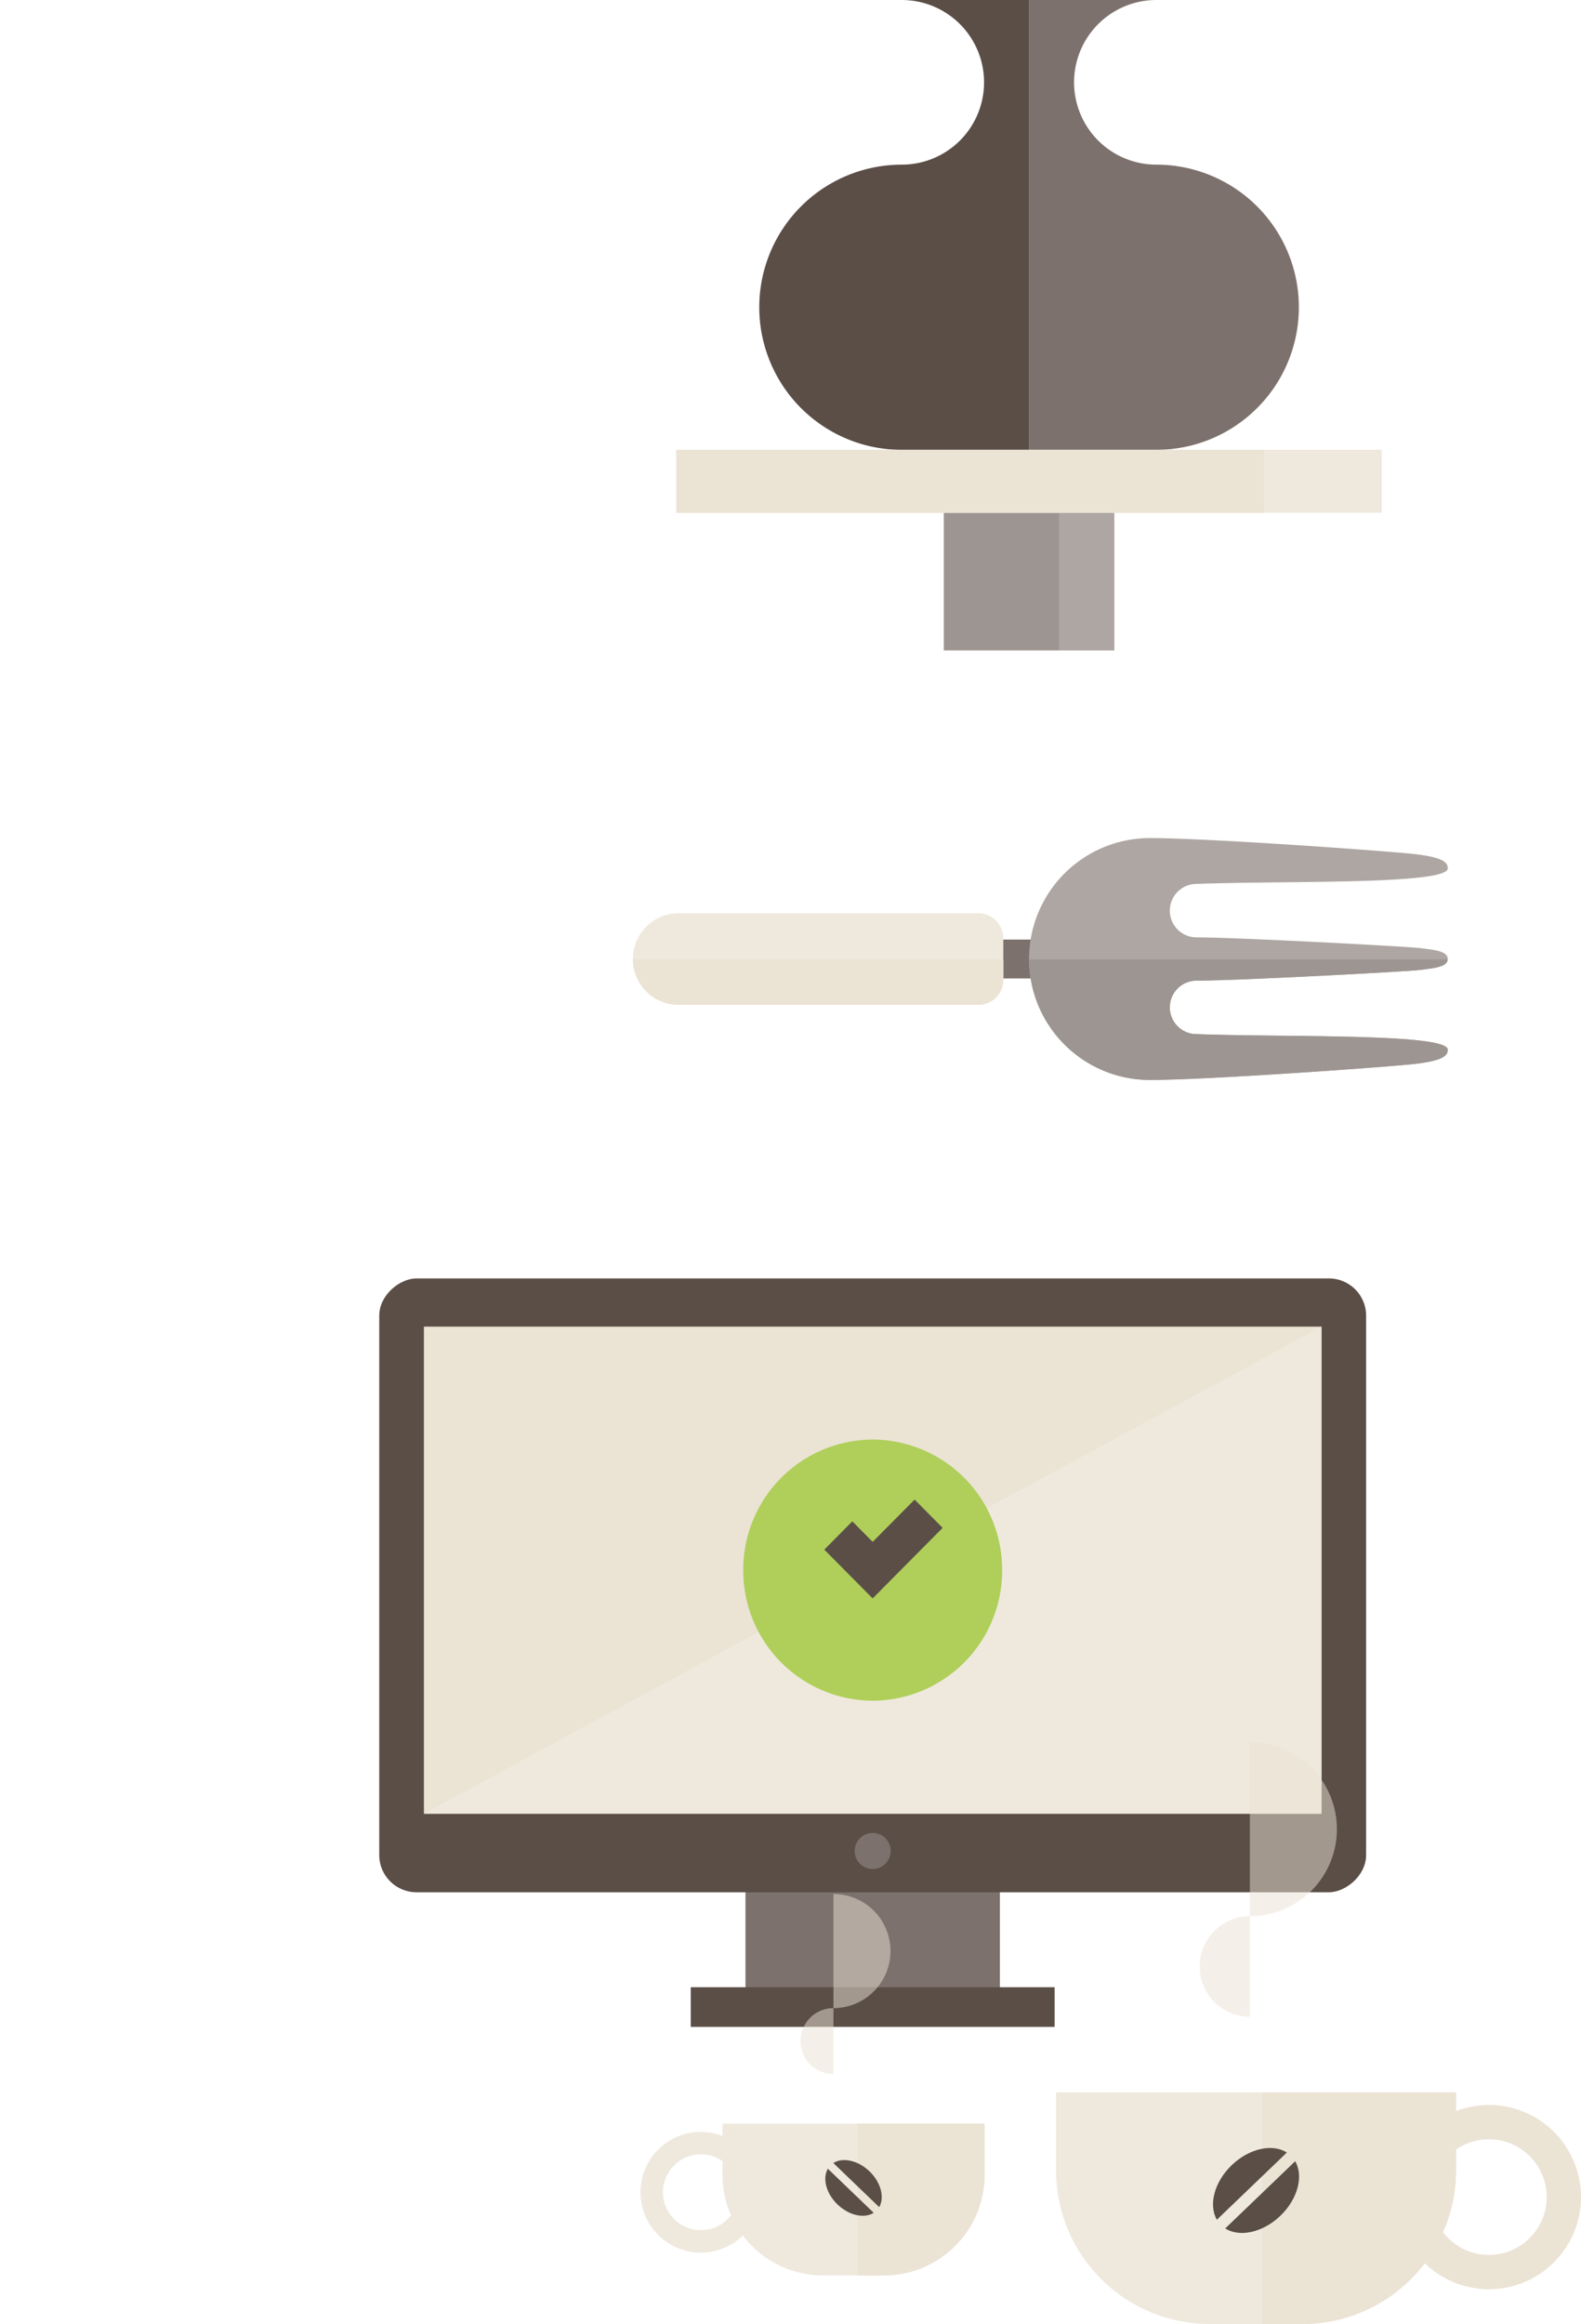 <svg xmlns="http://www.w3.org/2000/svg" width="282.728" height="415.386" viewBox="0 0 282.728 415.386">
  <g id="Group_4554" data-name="Group 4554" transform="translate(-1204.156 -1679.013)">
    <!-- <path id="Path_1549" data-name="Path 1549" d="M6073.255-1003.7c-22.113,0-21.617,57.713-21.617,66.936h0a21.618,21.618,0,0,0,21.618,21.618,21.619,21.619,0,0,0,21.618-21.618C6094.873-945.985,6095.369-1003.7,6073.255-1003.7Z" transform="translate(-4847.481 2934.316)" fill="#ada6a3"/> -->
    <!-- <path id="Path_1550" data-name="Path 1550" d="M6073.255-1003.7c-.032,0-.062,0-.094,0v88.547c.031,0,.062,0,.094,0a21.619,21.619,0,0,0,21.618-21.618C6094.873-945.985,6095.369-1003.7,6073.255-1003.7Z" transform="translate(-4847.481 2934.316)" fill="#9d9591"/> -->
    <!-- <rect id="Rectangle_2270" data-name="Rectangle 2270" width="6.951" height="6.951" transform="translate(1222.204 2018.126)" fill="#7c716c"/> -->
    <!-- <path id="Rectangle_2271" data-name="Rectangle 2271" d="M4.462,0H11.9a4.462,4.462,0,0,1,4.462,4.462v53.6a8.181,8.181,0,0,1-8.181,8.181h0A8.181,8.181,0,0,1,0,58.06V4.462A4.462,4.462,0,0,1,4.462,0Z" transform="translate(1217.593 2023.779)" fill="#efe9dd"/> -->
    <!-- <line id="Line_465" data-name="Line 465" y1="29.623" transform="translate(1222.204 1972.565)" fill="none" stroke="#7c716c" stroke-linecap="round" stroke-linejoin="round" stroke-width="4.462"/> -->
    <!-- <line id="Line_466" data-name="Line 466" y1="29.623" transform="translate(1229.155 1972.565)" fill="none" stroke="#7c716c" stroke-linecap="round" stroke-linejoin="round" stroke-width="4.462"/> -->
    <!-- <path id="Path_1551" data-name="Path 1551" d="M6076.974-910.538h-3.813V-844.3c.031,0,.062,0,.094,0a8.181,8.181,0,0,0,8.181-8.18v-53.6A4.462,4.462,0,0,0,6076.974-910.538Z" transform="translate(-4847.481 2934.316)" fill="#ebe3d4"/> -->
    <rect id="Rectangle_2272" data-name="Rectangle 2272" width="6.951" height="6.951" transform="translate(1389.227 1846.949) rotate(90)" fill="#7c716c"/>
    <path id="Path_1552" data-name="Path 1552" d="M6257.28-1105.51a21.617,21.617,0,0,0-21.618,21.618,21.618,21.618,0,0,0,21.618,21.618c10.367,0,43.171-2.368,47.455-2.877,5.007-.594,5.8-1.487,5.8-2.528,0-2.975-28.857-2.194-44.921-2.789a4.778,4.778,0,0,1-4.779-4.778,4.779,4.779,0,0,1,4.779-4.779c7.139,0,38.078-1.636,40.161-1.934s4.76-.446,4.76-1.933-2.678-1.637-4.76-1.934-33.022-1.934-40.161-1.934a4.778,4.778,0,0,1-4.779-4.779,4.778,4.778,0,0,1,4.779-4.778c16.064-.595,44.921.186,44.921-2.788,0-1.042-.794-1.934-5.8-2.529-4.284-.509-37.088-2.876-47.455-2.876" transform="translate(-4847.481 2934.316)" fill="#ada6a3"/>
    <path id="Rectangle_2273" data-name="Rectangle 2273" d="M4.462,0H11.9a4.462,4.462,0,0,1,4.462,4.462v53.6a8.181,8.181,0,0,1-8.181,8.181h0A8.181,8.181,0,0,1,0,58.06V4.462A4.462,4.462,0,0,1,4.462,0Z" transform="translate(1383.575 1842.243) rotate(90)" fill="#efe9dd"/>
    <path id="Path_1553" data-name="Path 1553" d="M6310.536-1067.679c0-2.975-28.857-2.193-44.921-2.789a4.778,4.778,0,0,1-4.779-4.778,4.778,4.778,0,0,1,4.779-4.779c7.139,0,38.078-1.636,40.161-1.934,2.037-.291,4.637-.443,4.749-1.842h-74.861a21.618,21.618,0,0,0,21.616,21.527c10.367,0,43.171-2.368,47.455-2.877C6309.742-1065.745,6310.536-1066.638,6310.536-1067.679Z" transform="translate(-4847.481 2934.316)" fill="#9d9591"/>
    <path id="Path_1554" data-name="Path 1554" d="M6231.056-1080.174v-3.627h-66.237a8.179,8.179,0,0,0,8.176,8.09h53.6A4.463,4.463,0,0,0,6231.056-1080.174Z" transform="translate(-4847.481 2934.316)" fill="#ebe3d4"/>
    <rect id="Rectangle_2274" data-name="Rectangle 2274" width="30.496" height="25.848" transform="translate(1372.933 1769.417)" fill="#9d9591"/>
    <rect id="Rectangle_2275" data-name="Rectangle 2275" width="9.885" height="25.848" transform="translate(1393.544 1769.417)" fill="#ada6a3"/>
    <path id="Path_1555" data-name="Path 1555" d="M6258.427-1225.874a14.715,14.715,0,0,1-14.715-14.715,14.715,14.715,0,0,1,14.715-14.714h-22.765v80.4h22.765a25.483,25.483,0,0,0,25.484-25.484A25.484,25.484,0,0,0,6258.427-1225.874Z" transform="translate(-4847.481 2934.316)" fill="#7c716c"/>
    <path id="Path_1556" data-name="Path 1556" d="M6212.9-1225.874a14.715,14.715,0,0,0,14.715-14.715A14.715,14.715,0,0,0,6212.9-1255.3h22.765v80.4H6212.9a25.484,25.484,0,0,1-25.484-25.484A25.485,25.485,0,0,1,6212.9-1225.874Z" transform="translate(-4847.481 2934.316)" fill="#5b4e47"/>
    <rect id="Rectangle_2276" data-name="Rectangle 2276" width="126.133" height="11.257" transform="translate(1325.114 1759.411)" fill="#efe9dd"/>
    <rect id="Rectangle_2277" data-name="Rectangle 2277" width="105.05" height="11.257" transform="translate(1325.114 1759.411)" fill="#ebe3d4"/>
    <rect id="Rectangle_2281" data-name="Rectangle 2281" width="45.495" height="20.944" transform="translate(1337.469 2015.53)" fill="#7c716c"/>
    <rect id="Rectangle_2282" data-name="Rectangle 2282" width="109.714" height="176.48" rx="6.649" transform="translate(1271.977 2017.229) rotate(-90)" fill="#5b4e46"/>
    <rect id="Rectangle_2283" data-name="Rectangle 2283" width="7.093" height="65.07" transform="translate(1327.682 2041.294) rotate(-90)" fill="#5b4e46"/>
    <rect id="Rectangle_2284" data-name="Rectangle 2284" width="87.057" height="160.508" transform="translate(1279.963 2003.185) rotate(-90)" fill="#ebe3d4"/>
    <path id="Path_1605" data-name="Path 1605" d="M6287.953-1018.189v87.057H6127.444" transform="translate(-4847.481 2934.316)" fill="#efe9dd"/>
    <circle id="Ellipse_146" data-name="Ellipse 146" cx="3.227" cy="3.227" r="3.227" transform="translate(1356.99 2006.627)" fill="#7c716c"/>
    <path id="Path_1606" data-name="Path 1606" d="M6207.7-951.322a23.242,23.242,0,0,1-23.147-23.338A23.244,23.244,0,0,1,6207.7-998a23.244,23.244,0,0,1,23.148,23.339,23.242,23.242,0,0,1-23.148,23.338" transform="translate(-4847.481 2934.316)" fill="#afcf5a"/>
    <path id="Path_1607" data-name="Path 1607" d="M6220.208-982.218l-5.013-5.056-7.5,7.559-3.639-3.668-5.013,5.056,3.639,3.668,4.2,4.239.809.817,3.752-3.785Z" transform="translate(-4847.481 2934.316)" fill="#5b4e47"/>
    <path id="Rectangle_2285" data-name="Rectangle 2285" d="M0,0H71.523a0,0,0,0,1,0,0V13.918A27.474,27.474,0,0,1,44.049,41.392H27.474A27.474,27.474,0,0,1,0,13.918V0A0,0,0,0,1,0,0Z" transform="translate(1393.009 2053.007)" fill="#efe9dd"/>
    <path id="Path_1608" data-name="Path 1608" d="M6317.9-879.063a16.463,16.463,0,0,0-16.464,16.463,16.464,16.464,0,0,0,16.464,16.463,16.463,16.463,0,0,0,16.463-16.463A16.463,16.463,0,0,0,6317.9-879.063Zm0,26.8a10.336,10.336,0,0,1-10.336-10.335,10.336,10.336,0,0,1,10.336-10.335,10.335,10.335,0,0,1,10.335,10.335A10.335,10.335,0,0,1,6317.9-852.265Z" transform="translate(-4847.481 2934.316)" fill="#ebe3d4"/>
    <path id="Path_1609" data-name="Path 1609" d="M6275.152-894.835a8.984,8.984,0,0,1-8.984-8.984,8.984,8.984,0,0,1,8.984-8.984" transform="translate(-4847.481 2934.316)" fill="#ebe3d4" opacity="0.5"/>
    <path id="Path_1610" data-name="Path 1610" d="M6275.152-943.921a15.559,15.559,0,0,1,15.559,15.559,15.559,15.559,0,0,1-15.559,15.559" transform="translate(-4847.481 2934.316)" fill="#ebe3d4" opacity="0.5"/>
    <path id="Path_1611" data-name="Path 1611" d="M6284.539-839.917a27.474,27.474,0,0,0,27.474-27.475v-13.917h-34.669v41.392Z" transform="translate(-4847.481 2934.316)" fill="#ebe3d4"/>
    <path id="Path_1612" data-name="Path 1612" d="M6283.255-869.012,6270.74-857c2.563,1.633,6.722.754,9.859-2.257S6284.783-866.386,6283.255-869.012Z" transform="translate(-4847.481 2934.316)" fill="#5b4e47"/>
    <path id="Path_1613" data-name="Path 1613" d="M6281.763-870.567c-2.562-1.633-6.721-.754-9.858,2.257s-4.184,7.131-2.657,9.757Z" transform="translate(-4847.481 2934.316)" fill="#5b4e47"/>
    <path id="Rectangle_2286" data-name="Rectangle 2286" d="M18.01,0H28.875a18.01,18.01,0,0,1,18.01,18.01v9.124a0,0,0,0,1,0,0H0a0,0,0,0,1,0,0V18.01A18.01,18.01,0,0,1,18.01,0Z" transform="translate(1380.232 2085.719) rotate(-180)" fill="#efe9dd"/>
    <path id="Path_1614" data-name="Path 1614" d="M6166.176-863.467a10.792,10.792,0,0,0,10.792,10.792,10.792,10.792,0,0,0,10.792-10.792,10.791,10.791,0,0,0-10.792-10.792A10.792,10.792,0,0,0,6166.176-863.467Zm4.017,0a6.775,6.775,0,0,1,6.775-6.775,6.775,6.775,0,0,1,6.775,6.775,6.775,6.775,0,0,1-6.775,6.775A6.775,6.775,0,0,1,6170.193-863.467Z" transform="translate(-4847.481 2934.316)" fill="#efe9dd"/>
    <path id="Path_1615" data-name="Path 1615" d="M6209.7-848.6a18.009,18.009,0,0,0,18.01-18.01v-9.124h-22.726V-848.6Z" transform="translate(-4847.481 2934.316)" fill="#ebe3d4"/>
    <path id="Path_1616" data-name="Path 1616" d="M6200.682-884.6a5.89,5.89,0,0,1-5.89-5.89,5.89,5.89,0,0,1,5.89-5.889" transform="translate(-4847.481 2934.316)" fill="#ebe3d4" opacity="0.5"/>
    <path id="Path_1617" data-name="Path 1617" d="M6200.682-916.776a10.2,10.2,0,0,1,10.2,10.2,10.2,10.2,0,0,1-10.2,10.2" transform="translate(-4847.481 2934.316)" fill="#ebe3d4" opacity="0.5"/>
    <path id="Path_1618" data-name="Path 1618" d="M6199.68-867.671l8.2,7.876c-1.68,1.071-4.407.495-6.463-1.479S6198.678-865.949,6199.68-867.671Z" transform="translate(-4847.481 2934.316)" fill="#5b4e47"/>
    <path id="Path_1619" data-name="Path 1619" d="M6200.658-868.69c1.679-1.07,4.406-.494,6.462,1.48s2.743,4.674,1.742,6.4Z" transform="translate(-4847.481 2934.316)" fill="#5b4e47"/>
  </g>
</svg>

